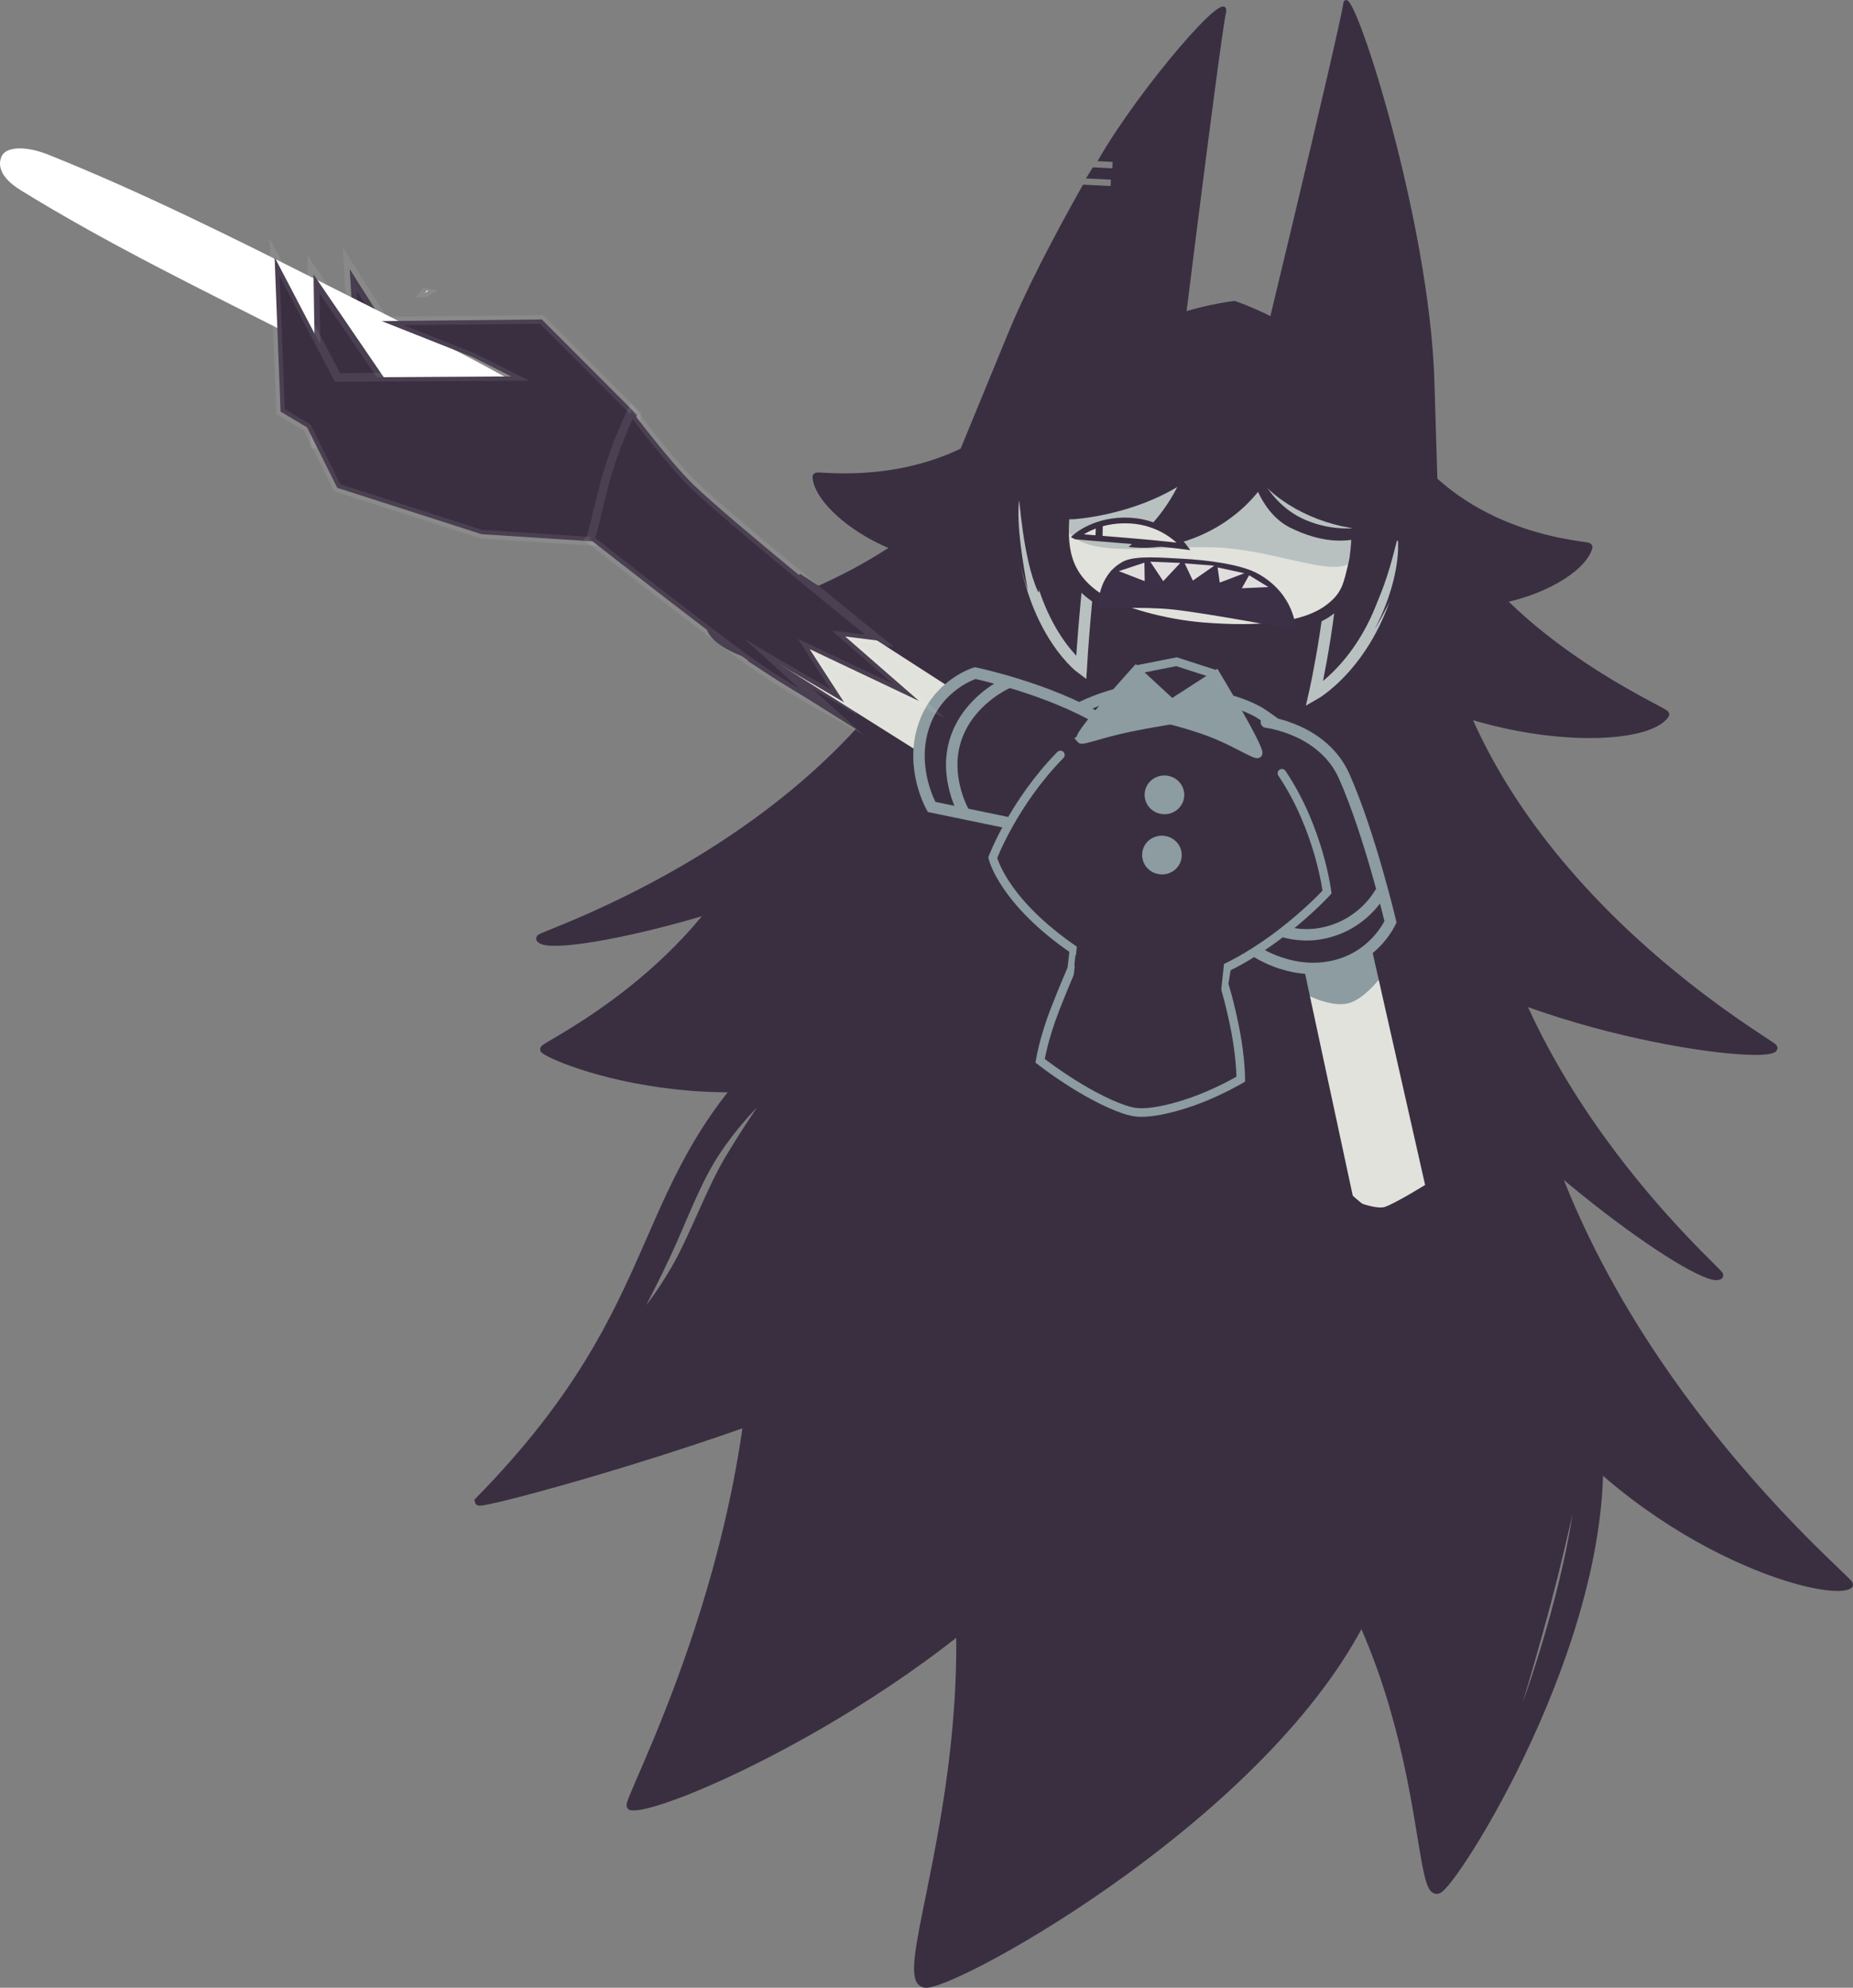 <svg version="1.1" xmlns="http://www.w3.org/2000/svg" xmlns:xlink="http://www.w3.org/1999/xlink" width="323.949" height="347.493" viewBox="0,0,323.949,347.493"><rect x="0" y="0" width="323.949" height="347.493" fill="#808080" stroke="none"/><g transform="translate(-19.003,-56.218)"><g data-paper-data="{&quot;isPaintingLayer&quot;:true}" fill-rule="nonzero" stroke-linejoin="miter" stroke-miterlimit="10" stroke-dasharray="" stroke-dashoffset="0" style="mix-blend-mode: normal"><path d="M93.264,107.449c0.142,-0.159 0.284,-0.318 0.426,-0.477c0.053,0.039 0.105,0.079 0.158,0.118c-0.195,0.119 -0.389,0.239 -0.584,0.359z" fill="#ffffff" stroke="none" stroke-width="0.801" stroke-linecap="butt"/><path d="M93.264,107.449c0.03,-0.033 0.06,-0.067 0.089,-0.1l0.058,0.009c-0.049,0.03 -0.098,0.06 -0.147,0.091z" fill="#3a2f41" stroke-opacity="0.083" stroke="#ffffff" stroke-width="1.5" stroke-linecap="butt"/><path d="M100.397,138.428c0.042,-0.039 0.084,-0.077 0.126,-0.116c-0.015,0.029 -0.029,0.059 -0.044,0.088c-0.027,0.009 -0.055,0.018 -0.082,0.028z" fill="#3a2f41" stroke-opacity="0.083" stroke="#ffffff" stroke-width="1.5" stroke-linecap="butt"/><path d="M81.83,132.205l-1.682,-28.942l19.359,30.59z" fill="#3a2f41" stroke-opacity="0.077" stroke="#ffffff" stroke-width="2" stroke-linecap="round"/><path d="M19.385,83.368c0.869,-1.505 4.127,-1.65 7.923,-0.168c16.524,6.61 32.427,14.582 48.269,22.543c15.384,7.73 31.575,15.735 46.509,24.925c3.511,2.238 5.068,4.848 4.906,6.931c-0.195,1.774 -2.739,2.986 -6.823,1.317c-16.861,-6.672 -33.31,-15.546 -49.37,-23.692c-16.276,-8.255 -32.778,-16.238 -48.295,-25.826c-3.602,-2.259 -3.965,-4.498 -3.12,-6.031z" fill="#ffffff" stroke="none" stroke-width="0.801" stroke-linecap="round"/><path d="M74.259,133.52l-0.445,-29.327l17.927,26.239z" fill="#3a2f41" stroke-opacity="0.085" stroke="#ffffff" stroke-width="2" stroke-linecap="round"/><path d="M103.186,149.603l-25.221,-8.104l-5.271,-10.567l-4.638,-2.751l-1.046,-26.998l10.992,21.018l30.372,-0.177l-6.617,-3.327l-16.017,-6.345l27.978,-0.294l16.641,16.671c0,0 -0.798,5.301 -1.467,7.928c-1.212,4.765 -1.178,9.728 -1.989,14.478z" fill="#3a2f41" stroke-opacity="0.083" stroke="#ffffff" stroke-width="1.5" stroke-linecap="butt"/><path d="" fill="#3a2f41" stroke-opacity="0.077" stroke="#ffffff" stroke-width="2" stroke-linecap="round"/><path d="" fill="#ffffff" stroke="none" stroke-width="0.801" stroke-linecap="butt"/><path d="" fill="#ffffff" stroke="none" stroke-width="0.801" stroke-linecap="butt"/><path d="M276.673,196.134c0.81,46.746 43.598,82.888 42.841,83.052c-3.35,1.588 -37.022,-22.211 -52.335,-44.016c-6.197,-8.825 -37.689,-30.444 -44.988,-46.762c-5.972,-13.351 10.393,-22.192 18.688,-25.604c7.767,-3.196 35.359,8.231 35.794,33.33z" data-paper-data="{&quot;index&quot;:null}" fill="#3a2f41" stroke="#3a2f41" stroke-width="1.5" stroke-linecap="butt"/><path d="M268.726,155.388c-1.185,11.986 -19.876,16.047 -38.129,15.075c-1.512,-0.081 -1.18,-24.005 -2.657,-24.151c-4.012,-0.397 -9.866,22.741 -13.707,21.807c-14.636,-3.559 -26.658,-10.905 -25.642,-21.186c1.468,-14.85 16.766,-26.184 29.417,-31.883c7.094,-3.196 15.117,-4.117 15.117,-4.117c0,0 6.428,2.118 11.778,5.794c11.085,7.617 25.454,21.917 23.876,37.869z" fill="#3a2f41" stroke="#3a2f41" stroke-width="2" stroke-linecap="butt"/><path d="M224.843,128.672c2.37,5.877 -15.801,17.703 -30.37,23.579c-14.569,5.876 -32.207,-6.299 -32.676,-12.636c-0.306,-0.476 19.847,3.189 34.948,-10.689c15.101,-13.878 25.728,-6.13 28.098,-0.254z" fill="#3a2f41" stroke="#3a2f41" stroke-width="1.5" stroke-linecap="butt"/><path d="M226.988,129.306c13.198,14.159 -7.806,25.016 -24.215,35.283c-22.3,13.953 -56.226,8.639 -59.42,1.63c-0.601,-0.447 32.214,-7.111 46.506,-27.743c14.293,-20.632 31.567,-15.137 37.128,-9.171z" fill="#3a2f41" stroke="#3a2f41" stroke-width="1.5" stroke-linecap="butt"/><path d="M264.466,134.557c12.09,16.567 32.571,16.92 32.177,17.327c-1.701,6.122 -21.382,14.607 -34.518,5.992c-13.136,-8.616 -28.639,-23.772 -25.164,-29.071c3.475,-5.299 15.414,-10.815 27.504,5.752z" data-paper-data="{&quot;index&quot;:null}" fill="#3a2f41" stroke="#3a2f41" stroke-width="1.5" stroke-linecap="butt"/><path d="M269.894,144.823c9.975,23.032 40.85,35.993 40.172,36.314c-4.505,6.248 -38.815,4.815 -57.95,-13.236c-14.08,-13.282 -32.551,-28.043 -16.836,-39.343c6.622,-4.762 24.638,-6.767 34.613,16.265z" data-paper-data="{&quot;index&quot;:null}" fill="#3a2f41" stroke="#3a2f41" stroke-width="1.5" stroke-linecap="butt"/><path d="M229.78,144.612c5.939,6.372 16.806,20.871 6.154,30.747c-13.019,12.072 -49.513,19.519 -58.537,25.166c-22.3,13.953 -61.595,22.541 -63.909,19.776c-0.601,-0.447 51.712,-16.757 71.281,-59.213c10.507,-22.794 39.45,-22.443 45.011,-16.477z" fill="#3a2f41" stroke="#3a2f41" stroke-width="1.5" stroke-linecap="butt"/><path d="M270.702,167.424c10.875,45.466 58.981,71.706 58.303,72.027c-2.811,2.258 -49.999,-4.072 -71.133,-23.762c-7.744,-7.305 -29.737,-29.904 -40.14,-44.291c-8.511,-11.772 4.985,-23.862 12.057,-28.947c6.622,-4.762 35.074,0.562 40.913,24.973z" data-paper-data="{&quot;index&quot;:null}" fill="#3a2f41" stroke="#3a2f41" stroke-width="1.5" stroke-linecap="butt"/><path d="M220.493,157.596c6.89,5.075 19.957,16.995 11.054,27.649c-10.882,13.022 -33.055,42.062 -41.039,48.566c-36.003,22.865 -73.584,8.1 -76.314,5.861c-0.666,-0.33 25.616,-12.207 37.026,-36.864c34.431,-19.192 62.822,-49.964 69.274,-45.212z" data-paper-data="{&quot;index&quot;:null}" fill="#3a2f41" stroke="#3a2f41" stroke-width="1.5" stroke-linecap="butt"/><path d="M283.08,224.661c3.29,62.286 60.076,108.335 59.11,108.592c-4.234,2.284 -35.965,-6.737 -56.714,-35.044c-8.397,-11.456 -62.686,-59.735 -72.861,-81.126c-8.325,-17.502 12.304,-30.107 22.812,-35.071c9.839,-4.649 45.887,9.208 47.654,42.65z" data-paper-data="{&quot;index&quot;:null}" fill="#3a2f41" stroke="#3a2f41" stroke-width="1.5" stroke-linecap="butt"/><path d="M173.547,302.458c-1.526,0.151 -7.135,-4.066 -8.633,-3.449c-26.145,10.767 -62.094,20.336 -62.182,19.64c34.713,-35.36 25.862,-55.565 53.268,-80.888c8.764,-5.407 47.724,-45.22 63.597,-51.224c12.987,-4.912 18.428,48.663 20.959,56.837c2.371,7.654 -37.577,32.862 -67.009,59.084zM128.79,289.027c0.207,0.02 4.217,-3.875 8.374,-11.114c3.15,-5.486 6.049,-13.64 9.365,-19.166c4.797,-7.994 9.053,-13.559 9.076,-13.786c0,0 -5.928,4.316 -11.387,12.499c-3.434,5.147 -5.801,11.853 -8.662,17.994c-3.374,7.24 -6.952,13.555 -6.767,13.573z" data-paper-data="{&quot;index&quot;:null}" fill="#3a2f41" stroke="#3a2f41" stroke-width="1.5" stroke-linecap="butt"/><path d="M298.102,304.859c4.21,33.872 -23.443,78.428 -27.484,81.512c-4.46,3.404 -0.767,-41.093 -29.88,-71.639c-23.291,-24.437 -7.654,-68.704 5.707,-70.488c13.361,-1.784 47.448,26.743 51.657,60.615zM280.291,367.401c5.327,-9.321 16.111,-43.083 14.946,-56.409c0,0 -2.418,12.528 -5.97,25.86c-3.977,14.925 -9.131,30.822 -8.975,30.549z" fill="#3a2f41" stroke="#3a2f41" stroke-width="1.5" stroke-linecap="butt"/><path d="M257.52,338.403c-17.003,34.645 -70.148,64.1 -76.513,64.554c-7.025,0.502 14.288,-44.08 2.058,-90.771c-9.784,-37.354 41.159,-69.168 56.843,-62.705c15.683,6.463 34.614,54.277 17.611,88.922z" fill="#3a2f41" stroke="#3a2f41" stroke-width="1.5" stroke-linecap="butt"/><path d="M207.399,320.467c-22.668,30.129 -72.232,52.393 -78.042,51.462c-1.488,0.18 22.816,-43.142 21.82,-91.338c-0.797,-38.557 46.727,-60.378 59.423,-50.685c12.696,9.693 19.467,60.432 -3.201,90.561z" fill="#3a2f41" stroke="#3a2f41" stroke-width="1.5" stroke-linecap="butt"/><path d="M195.142,115.376c3.229,-7.991 8.28,-17.656 13.333,-26.616c1.405,0.067 3.676,0.176 4.926,0.235l0.077,-1.612c-0.882,-0.042 -3.316,-0.158 -4.197,-0.201c0.178,-0.312 0.739,-1.142 0.917,-1.452c1.182,0.056 2.513,0.12 3.501,0.167l0.077,-1.612c-0.589,-0.028 -1.895,-0.091 -2.484,-0.119c7.341,-12.659 22.872,-30.59 21.791,-25.739c-1.08,4.852 -9.295,71.484 -9.295,71.484c0,0 -37.613,18.602 -37.595,7.222z" data-paper-data="{&quot;index&quot;:null}" fill="#3a2f41" stroke="#3a2f41" stroke-width="0.5" stroke-linecap="butt"/><path d="M270.254,147.037c-3.992,10.657 -32.642,-20.002 -32.642,-20.002c0,0 15.783,-65.255 16.481,-70.176c0.698,-4.921 14.752,37.7 15.449,66.661z" data-paper-data="{&quot;index&quot;:null}" fill="#3a2f41" stroke="#3a2f41" stroke-width="0.5" stroke-linecap="butt"/><path d="M246.548,204.719c-2.358,6.872 -10.364,17.131 -10.364,17.131l-31.711,-6.342c0,0 -7.204,-18.642 -2.36,-30.704c1.902,-4.735 15.1,-9.209 21.105,-8.078c3.728,0.702 10.524,1.029 15.841,3.993c0,0 7.777,4.763 9.144,9.038c2.136,6.676 -1.655,14.961 -1.655,14.961z" fill="#3a2f41" stroke="#8c9ca0" stroke-width="2" stroke-linecap="round"/><g stroke-linecap="butt"><path d="M158.506,157.726l41.138,26.437l-9.205,11.634l-36.819,-23.301c0,0 -3.17,-7.048 -2.041,-8.538z" data-paper-data="{&quot;index&quot;:null}" fill="#e1e2db" stroke="none" stroke-width="0"/><path d="M184.253,183.146c1.911,-2.794 7.668,-4.23 7.668,-4.23l7.677,4.97l-9.38,12.258c0,0 -4.527,-2.959 -6.919,-4.624c0,0 -0.957,-5.58 0.954,-8.374z" data-paper-data="{&quot;index&quot;:null}" fill="#8c9ca0" stroke="none" stroke-width="0"/><path d="M199.322,184.099l-9.205,11.634l-39.136,-24.639c0,0 -0.407,-5.023 1.014,-6.897c1.268,-1.673 6.975,-6.118 6.975,-6.118z" data-paper-data="{&quot;index&quot;:null}" fill="none" stroke="#3a2f41" stroke-width="2.5"/></g><g stroke="#8c9ca0" stroke-width="2" stroke-linecap="round"><path d="M207.402,202.57l-25.536,-5.288c0,0 -3.799,-6.627 -1.414,-14.013c2.384,-7.386 9.026,-9.386 9.026,-9.386c0,0 12.667,2.625 22.105,8.239" fill="#3a2f41"/><path d="M187.588,198.393c0,0 -3.665,-6.178 -1.531,-12.85c2.216,-6.927 8.929,-9.878 8.929,-9.878" fill="none"/></g><g data-paper-data="{&quot;index&quot;:null}"><g stroke-linecap="butt"><path d="M261.502,268.889c-1.787,0.549 -7.319,-4.848 -7.319,-4.848l-9.246,-42.58l14.087,-4.652l10.709,47.714z" data-paper-data="{&quot;index&quot;:null}" fill="#e1e2db" stroke="none" stroke-width="0"/><path d="M254.698,231.614c-3.281,0.836 -8.193,-1.978 -8.193,-1.978c-0.742,-2.818 -1.967,-8.086 -1.967,-8.086l14.733,-4.602l2.033,8.916c0,0 -3.325,4.914 -6.605,5.75z" data-paper-data="{&quot;index&quot;:null}" fill="#8c9ca0" stroke="none" stroke-width="0"/><path d="M269.563,263.966c0,0 -6.134,3.835 -8.14,4.451c-2.248,0.691 -6.826,-1.416 -6.826,-1.416l-9.708,-45.216l14.087,-4.652z" data-paper-data="{&quot;index&quot;:null}" fill="none" stroke="#3a2f41" stroke-width="2.5"/></g><g stroke="#8c9ca0" stroke-width="2" stroke-linecap="round"><path d="M240.393,182.456c0,0 9.905,1.141 13.607,9.467c4.462,10.034 8.095,25.437 8.095,25.437c0,0 -2.769,6.359 -10.385,7.856c-7.616,1.496 -13.748,-3.057 -13.748,-3.057l-3.508,-21.527" fill="#3a2f41"/><path d="M260.215,212.43c0,0 -2.961,5.569 -10.101,6.952c-6.877,1.332 -12.579,-3.036 -12.579,-3.036" fill="none"/></g></g><g><path d="M231.205,175.177c-0.178,1.796 -5.155,4.666 -7.129,4.47c-1.974,-0.196 -6.208,-3.624 -6.03,-5.42c0.178,-1.796 4.981,-2.317 6.955,-2.121c1.974,0.196 6.382,1.274 6.204,3.07z" fill="#3a2f41" stroke="none" stroke-width="0" stroke-linecap="butt"/><g fill="#8c9ca0" stroke="#8c9ca0" stroke-width="1.5" stroke-linecap="butt"><path d="M207.93,185.432c-0.612,-0.731 9.664,-12.047 9.664,-12.047l6.263,5.789l7.736,-4.999c0,0 7.936,13.183 7.337,13.804c-0.331,0.343 -3.38,-1.676 -7.263,-3.294c-3.572,-1.488 -8.016,-2.573 -8.016,-2.573c0,0 -4.892,0.746 -8.927,1.687c-3.69,0.86 -6.54,1.939 -6.795,1.634z"/></g><path d="M217.453,174.849l0.613,-1.643l6.614,-1.309l6.524,2.102l0.532,1.792" fill="none" stroke="#8c9ca0" stroke-width="1.5" stroke-linecap="round"/></g><g fill="#3a2f41"><path d="M234.286,220.27l-1.291,7.98c0,0 1.086,3.416 2.016,8.283c0.914,4.787 0.912,8.342 0.912,8.342c0,0 -3.204,1.89 -7.061,3.398c-3.963,1.55 -8.619,2.714 -11.345,2.37c-2.341,-0.296 -6.31,-2.205 -9.598,-4.165c-3.961,-2.362 -7.078,-4.813 -7.078,-4.813c0,0 0.606,-3.916 2.671,-9.162c1.641,-4.17 2.857,-6.939 2.857,-6.939c0,0 1.032,-8.843 1.021,-8.851" stroke="#8c9ca0" stroke-width="1.5" stroke-linecap="round"/><path d="M243.114,191.394c6.563,9.768 7.885,20.779 7.885,20.779c0,0 -7.786,8.514 -17.803,13.293l-26.143,-2.991c-12.763,-8.666 -14.495,-16.325 -14.495,-16.325c0,0 3.611,-9.58 11.828,-17.954" stroke="#8c9ca0" stroke-width="1.5" stroke-linecap="round"/><path d="M206.718,226.711l1.042,-9.528l25.751,2.817l-1.042,9.528z" stroke="none" stroke-width="0" stroke-linecap="butt"/></g><path d="" fill="#3a2f41" stroke-opacity="0.085" stroke="#ffffff" stroke-width="2" stroke-linecap="round"/><path d="" fill="#3a2f41" stroke-opacity="0.083" stroke="#ffffff" stroke-width="1.5" stroke-linecap="butt"/><path d="M164.631,180.885c0,0 -8.88,-4.922 -14.19,-8.721c-7.846,-5.612 -28.325,-21.691 -28.325,-21.691c0.58,-0.578 1.61,-6.793 3.385,-12.494c1.567,-5.032 3.937,-9.914 3.937,-9.914c0,0 6.652,8.827 10.687,12.777c6.294,6.161 32.641,27.395 32.641,27.395l-6.018,-0.756l12.94,11.288l-19.143,-9.081l6.023,9.306l-11.464,-6.713z" fill="#3a2f41" stroke-opacity="0.083" stroke="#ffffff" stroke-width="1.5" stroke-linecap="butt"/><path d="M226.536,195.378c-0.112,2.143 -1.976,3.788 -4.164,3.673c-2.188,-0.114 -3.87,-1.944 -3.758,-4.087c0.112,-2.143 1.976,-3.788 4.164,-3.673c2.188,0.114 3.87,1.944 3.758,4.088z" fill="#8c9ca0" stroke="#3a2f41" stroke-width="1" stroke-linecap="butt"/><path d="M226.074,206.176c-0.26,2.13 -2.234,3.642 -4.408,3.376c-2.175,-0.265 -3.727,-2.208 -3.467,-4.338c0.26,-2.13 2.234,-3.642 4.408,-3.376c2.175,0.265 3.727,2.208 3.467,4.338z" fill="#8c9ca0" stroke="#3a2f41" stroke-width="1" stroke-linecap="butt"/><path d="M266.987,148.965c-1.07,10.825 -17.95,14.492 -34.435,13.615c-1.366,-0.073 -1.066,-21.68 -2.4,-21.812c-3.624,-0.358 -8.91,20.538 -12.379,19.695c-13.218,-3.214 -24.076,-9.849 -23.158,-19.134c1.326,-13.412 15.142,-23.647 26.567,-28.794c6.407,-2.886 13.653,-3.718 13.653,-3.718c0,0 5.805,1.913 10.637,5.233c10.012,6.879 22.988,19.794 21.564,34.201z" fill="#3a2f41" stroke="none" stroke-width="0" stroke-linecap="butt"/><path d="M263.164,151.731c-2.396,19.066 -14.383,25.861 -14.383,25.861c0,0 3.798,-16.505 3.615,-30.941" data-paper-data="{&quot;index&quot;:null}" fill="#3a2f41" stroke="#b8c1c0" stroke-width="2" stroke-linecap="round"/><path d="M256.948,166.378c-2.018,2.614 6.518,-24.613 7.066,-24.646c0.698,-0.041 1.55,3.565 1.903,8.054c0.353,4.489 -6.713,16.858 -6.517,16.272c2.694,-5.082 4.341,-11.219 3.988,-15.708c-0.076,-0.961 -1.875,10.112 -6.44,16.028z" data-paper-data="{&quot;index&quot;:null}" fill="#3a2f41" stroke="none" stroke-width="0" stroke-linecap="butt"/><path d="M211.63,141.618c-2.484,11.993 -3.607,31.396 -3.607,31.396c0,0 -10.791,-8.002 -10.691,-29.607" fill="#3a2f41" stroke="#b8c1c0" stroke-width="2" stroke-linecap="round"/><path d="M197.148,143.793c-0.436,4.407 0.641,10.443 1.518,15.583c0.098,0.576 -3.57,-11.336 -3.134,-15.743c0.436,-4.407 1.151,-7.944 1.597,-7.9c0.351,0.035 4.48,26.413 3.306,23.835c-2.655,-5.833 -3.194,-16.718 -3.287,-15.775z" fill="#3a2f41" stroke="none" stroke-width="0" stroke-linecap="butt"/><g stroke-linecap="butt"><path d="M255.766,150.49c-0.521,5.264 -1.375,9.922 -5.859,12.91c-4.359,2.904 -11.801,3.32 -21.053,2.585c-9.209,-0.731 -16.894,-3.613 -20.611,-7.455c-3.761,-3.886 -3.917,-7.855 -3.401,-13.076c1.027,-10.382 10.077,-22.802 31.388,-20.117c14.018,1.766 20.561,14.771 19.535,25.152z" fill="#e1e2db" stroke="none" stroke-width="0"/><path d="M256.385,152.45c-1.096,6.145 -11.37,0.651 -22.91,-0.407c-11.537,-1.058 -29.638,3.579 -28.612,-6.803c1.027,-10.382 10.077,-22.802 31.388,-20.117c14.018,1.766 21.383,14.689 20.356,25.071z" fill="#b8c1c0" stroke="none" stroke-width="0"/><path d="M240.385,126.2c9.836,3.023 15.591,9.211 15.906,18.672c0.08,2.402 0.065,7.365 -0.55,9.904c-0.892,3.682 -1.157,5.645 -4.237,7.984c-4.344,3.3 -12.241,4.064 -22.107,3.28c-6.816,-0.541 -14.446,-2.638 -18.16,-5.011c-6.381,-4.077 -6.797,-9.313 -6.148,-15.874c0.871,-8.812 7.492,-18.771 22.516,-20.036" fill="none" stroke="#3a2f41" stroke-width="2"/></g><path d="M265.525,145.026c-2.662,1.269 -4.446,3.964 -7.561,3.787c-7.796,-0.443 -15.63,-4.359 -19.544,-9.677c-5.576,-6.946 -3.147,-18.222 -0.651,-20.303c2.535,-2.114 10.488,1.466 16.333,8.475z" data-paper-data="{&quot;index&quot;:null}" fill="#3a2f41" stroke="none" stroke-width="0" stroke-linecap="butt"/><path d="M238.596,121.172c2.137,4.574 -5.682,14.827 -15.401,19.368c-3.836,1.792 -11.673,3.292 -12.764,3.849c-0.908,0.463 -6.675,1.446 -6.325,2.825c0.976,3.846 -2.289,-4.947 -3.329,-7.173c-2.137,-4.574 4.009,-11.963 13.728,-16.504c9.719,-4.541 21.954,-6.938 24.091,-2.365z" fill="#3a2f41" stroke="none" stroke-width="0" stroke-linecap="butt"/><path d="M242.498,135.691c-3.224,9.974 -15.09,17.428 -26.148,16.144c-0.242,-0.042 9.699,-7.25 10.785,-18.234c0.72,-7.278 5.983,-12.145 9.493,-11.798c3.455,0.342 6.447,5.939 5.83,13.068c-0.01,0.114 0.074,0.71 0.039,0.819z" data-paper-data="{&quot;index&quot;:null}" fill="#3a2f41" stroke="none" stroke-width="0" stroke-linecap="butt"/><path d="M232.414,134.878c-8.177,10.107 -22.502,11.875 -25.742,12.113c-3.239,0.237 -2.244,-2.813 -2.306,-3.648c-0.061,-0.835 3.151,-9.776 6.39,-10.013c3.239,-0.237 21.596,0.714 21.657,1.548z" fill="#3a2f41" stroke="none" stroke-width="0" stroke-linecap="butt"/><path d="M261.079,147.971c0,0 -5.608,5.852 -16.472,0.514c-5.8,-2.85 -7.847,-11.245 -7.489,-14.869c0,0 1.889,10.045 10.178,13.526c6.277,2.636 11.527,0.975 13.182,0.544c0.349,-0.091 0.601,0.284 0.601,0.284z" fill="#3a2f41" stroke="none" stroke-width="0" stroke-linecap="butt"/><g stroke="#3a2f41" stroke-linecap="butt"><path d="M207.096,150.003c0,0 3.463,-3.107 9.435,-2.78c6.328,0.347 9.47,4.519 9.47,4.519c0,0 -4,-0.52 -9.752,-0.976c-5.112,-0.405 -9.152,-0.763 -9.152,-0.763z" fill="#e1e2db" stroke-width="1"/><g fill="#3a2f41" stroke-width="0.5"><path d="M210.765,150.092l0.082,-2.248l0.709,-0.218l-0.057,2.57z"/></g></g><g stroke="#3b3045" stroke-width="0.5" stroke-linecap="butt"><path d="M224.125,162.525c-5.295,-0.566 -12.859,-0.134 -12.859,-0.134c0,0 -0.3,-5.317 4.136,-7.749c2.071,-1.136 6.921,-0.665 10.142,-0.507c4.618,0.227 10.495,1.018 13.345,2.634c6.228,3.533 6.367,9.254 6.367,9.254c0,0 -15.174,-2.862 -21.131,-3.498z" fill="#3b3045"/><path d="M219.319,154.235l0.06,3.945l-5.522,-2.135z" data-paper-data="{&quot;index&quot;:null}" fill="#e0dedc"/><path d="M222.327,158.214l-2.711,-4.075l6.287,0.26z" data-paper-data="{&quot;index&quot;:null}" fill="#e0dedc"/><path d="M227.443,158.087l-1.739,-3.669l6.293,0.499z" data-paper-data="{&quot;index&quot;:null}" fill="#e0dedc"/><path d="M232.044,158.409l-0.472,-3.311l5.861,1.262z" data-paper-data="{&quot;index&quot;:null}" fill="#e0dedc"/><path d="M235.666,159.326l1.62,-2.891l4.29,2.62z" data-paper-data="{&quot;index&quot;:null}" fill="#e0dedc"/></g></g></g></svg>